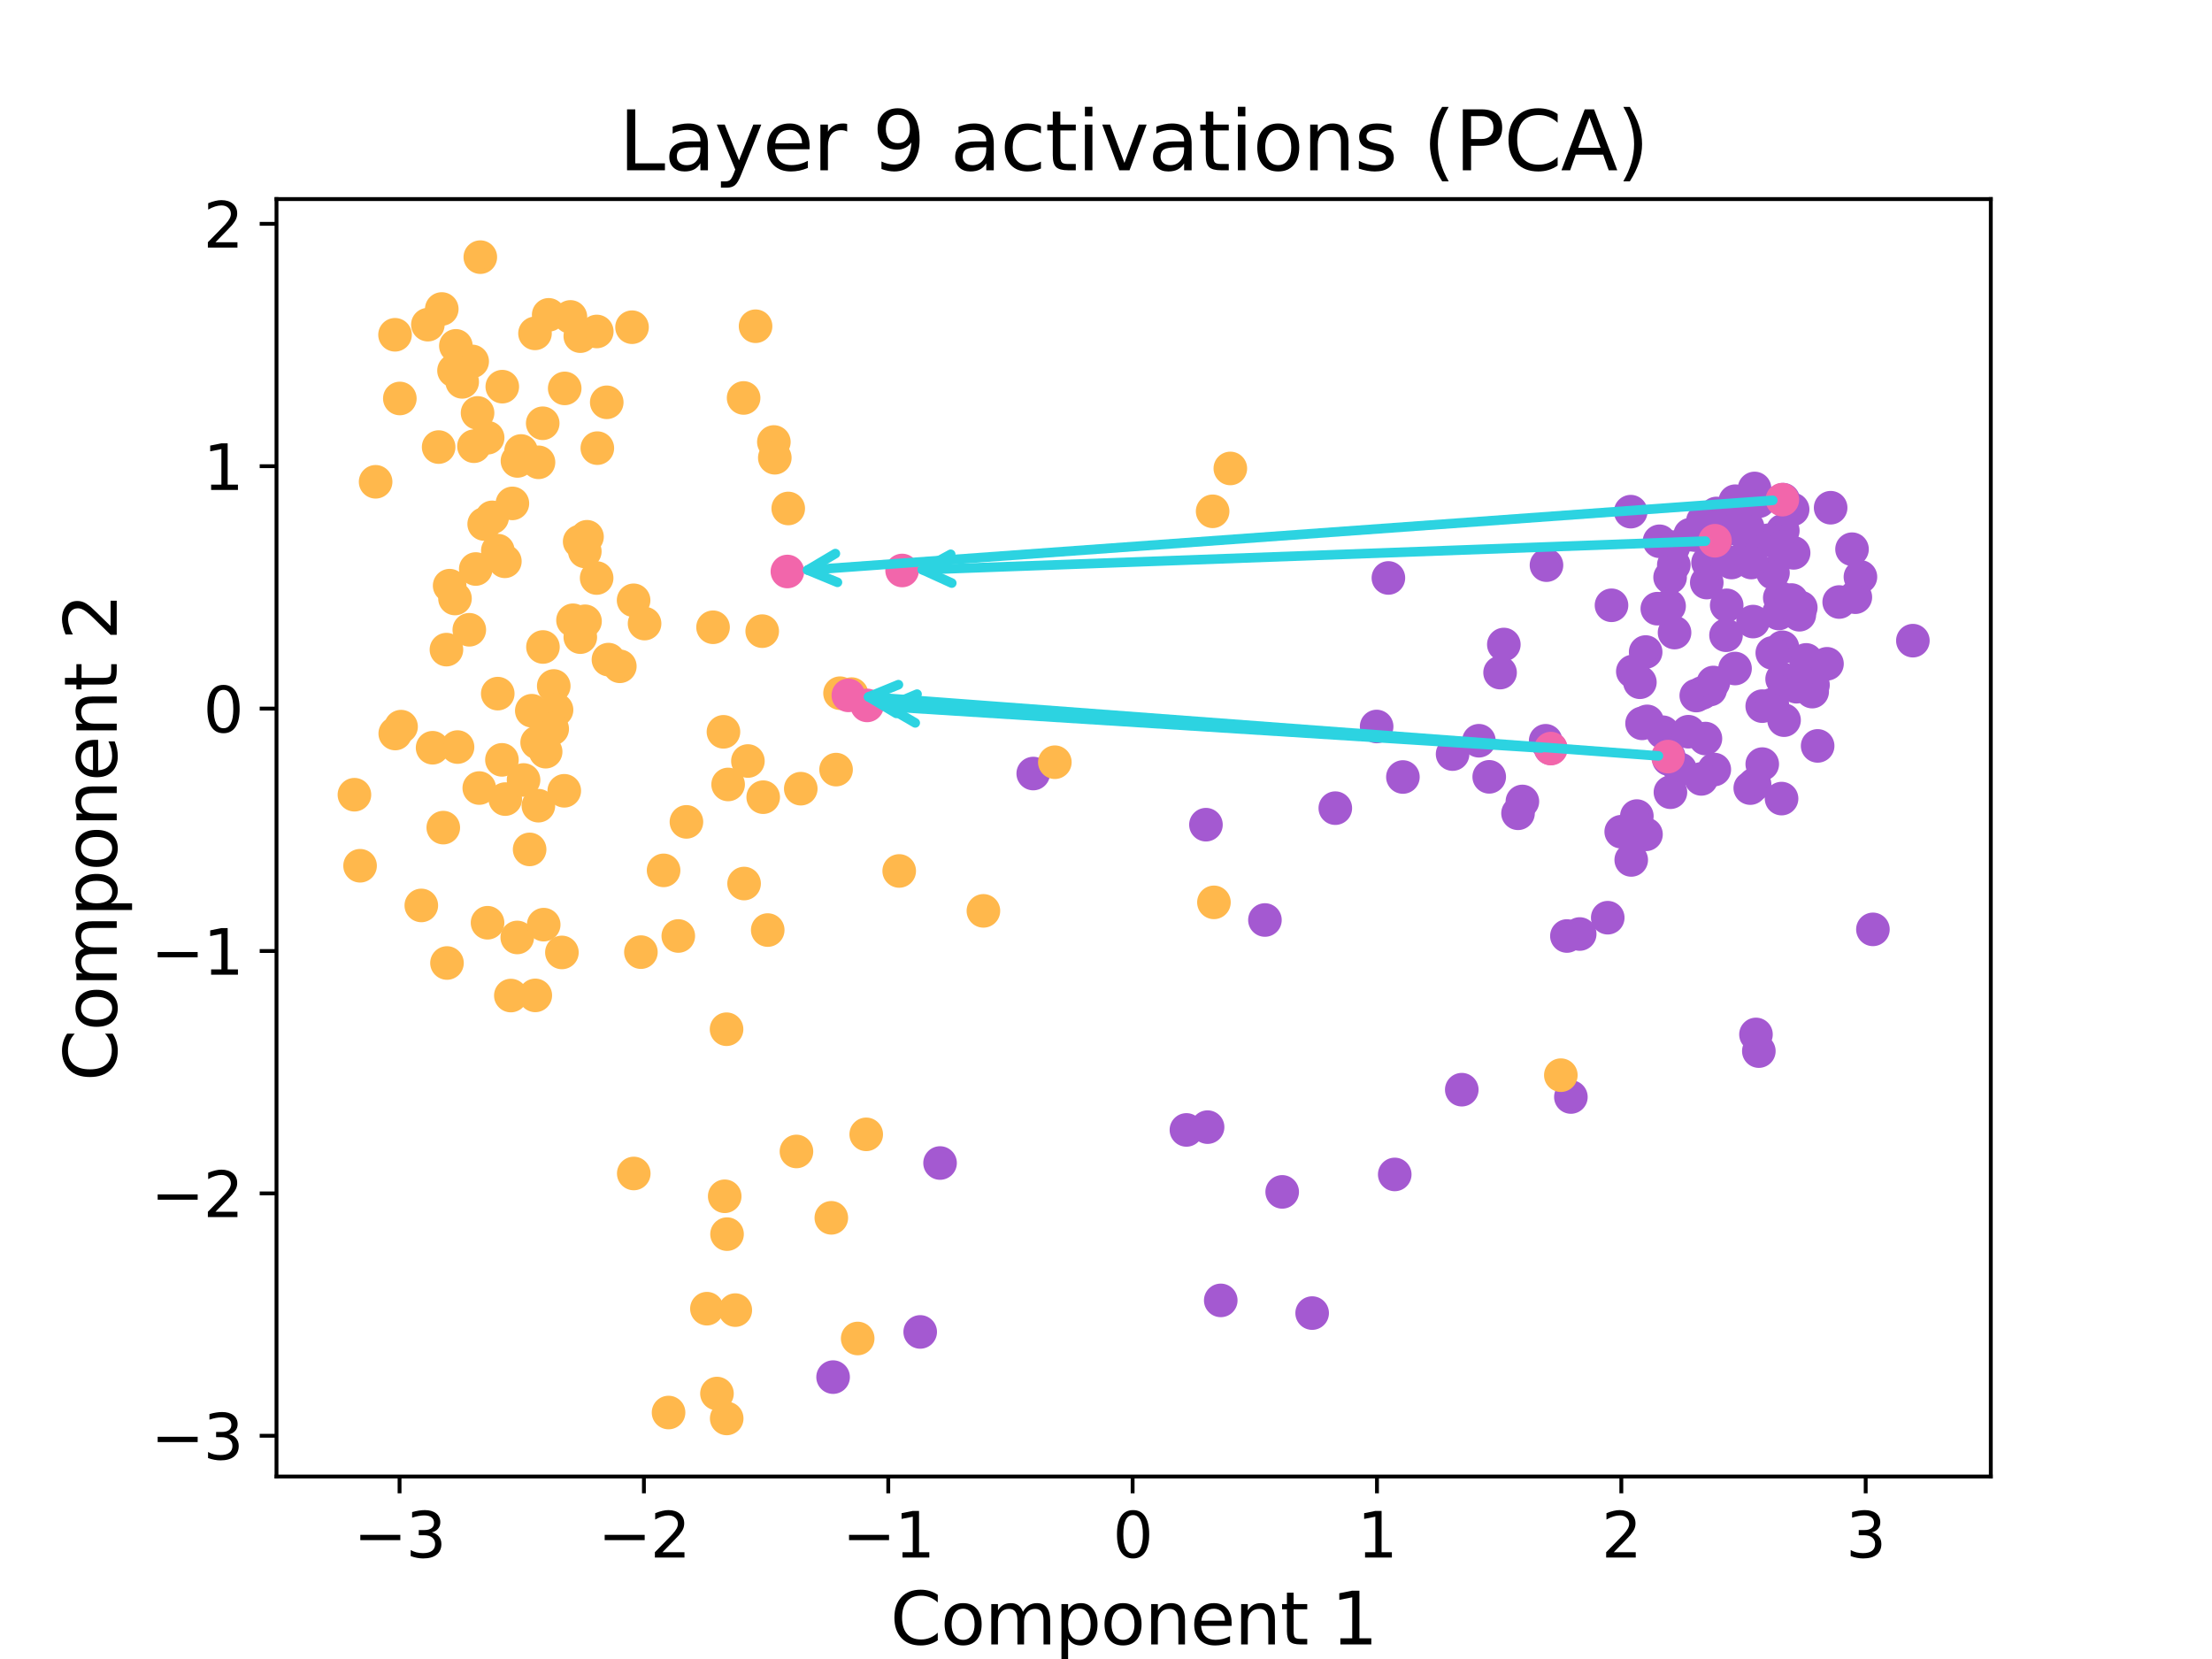 <?xml version="1.0" encoding="utf-8" standalone="no"?>
<!DOCTYPE svg PUBLIC "-//W3C//DTD SVG 1.1//EN"
  "http://www.w3.org/Graphics/SVG/1.1/DTD/svg11.dtd">
<svg xmlns:xlink="http://www.w3.org/1999/xlink" width="460.8pt" height="345.6pt" viewBox="0 0 460.8 345.6" xmlns="http://www.w3.org/2000/svg" version="1.1">
 <defs>
  <style type="text/css">*{stroke-linejoin: round; stroke-linecap: butt}</style>
 </defs>
 <g id="figure_1">
  <g id="patch_1">
   <path d="M 0 345.6 
L 460.8 345.6 
L 460.8 0 
L 0 0 
L 0 345.6 
z
" style="fill: none; opacity: 0"/>
  </g>
  <g id="axes_1">
   <g id="patch_2">
    <path d="M 57.6 307.584 
L 414.72 307.584 
L 414.72 41.472 
L 57.6 41.472 
L 57.6 307.584 
z
" style="fill: none"/>
   </g>
   <g id="PathCollection_1">
    <defs>
     <path id="maf2bff3dc4" d="M 0 3 
C 0.796 3 1.559 2.684 2.121 2.121 
C 2.684 1.559 3 0.796 3 0 
C 3 -0.796 2.684 -1.559 2.121 -2.121 
C 1.559 -2.684 0.796 -3 0 -3 
C -0.796 -3 -1.559 -2.684 -2.121 -2.121 
C -2.684 -1.559 -3 -0.796 -3 0 
C -3 0.796 -2.684 1.559 -2.121 2.121 
C -1.559 2.684 -0.796 3 0 3 
z
" style="stroke: #a459d1"/>
    </defs>
    <g clip-path="url(#pa6830daa22)">
     <use xlink:href="#maf2bff3dc4" x="357.39" y="112.652" style="fill: #a459d1; stroke: #a459d1"/>
     <use xlink:href="#maf2bff3dc4" x="313.276" y="134.263" style="fill: #a459d1; stroke: #a459d1"/>
     <use xlink:href="#maf2bff3dc4" x="376.275" y="137.961" style="fill: #a459d1; stroke: #a459d1"/>
     <use xlink:href="#maf2bff3dc4" x="322.997" y="155.867" style="fill: #a459d1; stroke: #a459d1"/>
     <use xlink:href="#maf2bff3dc4" x="370.76" y="124.524" style="fill: #a459d1; stroke: #a459d1"/>
     <use xlink:href="#maf2bff3dc4" x="289.228" y="120.397" style="fill: #a459d1; stroke: #a459d1"/>
     <use xlink:href="#maf2bff3dc4" x="371.392" y="110.546" style="fill: #a459d1; stroke: #a459d1"/>
     <use xlink:href="#maf2bff3dc4" x="347.637" y="157.6" style="fill: #a459d1; stroke: #a459d1"/>
     <use xlink:href="#maf2bff3dc4" x="371.132" y="166.361" style="fill: #a459d1; stroke: #a459d1"/>
     <use xlink:href="#maf2bff3dc4" x="310.233" y="161.83" style="fill: #a459d1; stroke: #a459d1"/>
     <use xlink:href="#maf2bff3dc4" x="366.399" y="218.963" style="fill: #a459d1; stroke: #a459d1"/>
     <use xlink:href="#maf2bff3dc4" x="365.508" y="101.754" style="fill: #a459d1; stroke: #a459d1"/>
     <use xlink:href="#maf2bff3dc4" x="278.168" y="168.354" style="fill: #a459d1; stroke: #a459d1"/>
     <use xlink:href="#maf2bff3dc4" x="361.44" y="139.266" style="fill: #a459d1; stroke: #a459d1"/>
     <use xlink:href="#maf2bff3dc4" x="373.44" y="106.121" style="fill: #a459d1; stroke: #a459d1"/>
     <use xlink:href="#maf2bff3dc4" x="376.254" y="137.468" style="fill: #a459d1; stroke: #a459d1"/>
     <use xlink:href="#maf2bff3dc4" x="347.703" y="126.259" style="fill: #a459d1; stroke: #a459d1"/>
     <use xlink:href="#maf2bff3dc4" x="371.473" y="104.092" style="fill: #a459d1; stroke: #a459d1"/>
     <use xlink:href="#maf2bff3dc4" x="371.317" y="134.839" style="fill: #a459d1; stroke: #a459d1"/>
     <use xlink:href="#maf2bff3dc4" x="364.47" y="113.886" style="fill: #a459d1; stroke: #a459d1"/>
     <use xlink:href="#maf2bff3dc4" x="337.729" y="173.261" style="fill: #a459d1; stroke: #a459d1"/>
     <use xlink:href="#maf2bff3dc4" x="263.508" y="191.653" style="fill: #a459d1; stroke: #a459d1"/>
     <use xlink:href="#maf2bff3dc4" x="290.55" y="244.657" style="fill: #a459d1; stroke: #a459d1"/>
     <use xlink:href="#maf2bff3dc4" x="378.648" y="155.386" style="fill: #a459d1; stroke: #a459d1"/>
     <use xlink:href="#maf2bff3dc4" x="334.922" y="191.175" style="fill: #a459d1; stroke: #a459d1"/>
     <use xlink:href="#maf2bff3dc4" x="350.004" y="160.274" style="fill: #a459d1; stroke: #a459d1"/>
     <use xlink:href="#maf2bff3dc4" x="273.345" y="273.54" style="fill: #a459d1; stroke: #a459d1"/>
     <use xlink:href="#maf2bff3dc4" x="173.548" y="286.877" style="fill: #a459d1; stroke: #a459d1"/>
     <use xlink:href="#maf2bff3dc4" x="390.163" y="193.605" style="fill: #a459d1; stroke: #a459d1"/>
     <use xlink:href="#maf2bff3dc4" x="317.142" y="166.958" style="fill: #a459d1; stroke: #a459d1"/>
     <use xlink:href="#maf2bff3dc4" x="368.395" y="112.545" style="fill: #a459d1; stroke: #a459d1"/>
     <use xlink:href="#maf2bff3dc4" x="373.645" y="115.168" style="fill: #a459d1; stroke: #a459d1"/>
     <use xlink:href="#maf2bff3dc4" x="247.155" y="235.384" style="fill: #a459d1; stroke: #a459d1"/>
     <use xlink:href="#maf2bff3dc4" x="355.273" y="153.855" style="fill: #a459d1; stroke: #a459d1"/>
     <use xlink:href="#maf2bff3dc4" x="370.08" y="112.83" style="fill: #a459d1; stroke: #a459d1"/>
     <use xlink:href="#maf2bff3dc4" x="398.487" y="133.462" style="fill: #a459d1; stroke: #a459d1"/>
     <use xlink:href="#maf2bff3dc4" x="367.104" y="147.104" style="fill: #a459d1; stroke: #a459d1"/>
     <use xlink:href="#maf2bff3dc4" x="342.823" y="135.829" style="fill: #a459d1; stroke: #a459d1"/>
     <use xlink:href="#maf2bff3dc4" x="366.411" y="104.418" style="fill: #a459d1; stroke: #a459d1"/>
     <use xlink:href="#maf2bff3dc4" x="365.191" y="129.486" style="fill: #a459d1; stroke: #a459d1"/>
     <use xlink:href="#maf2bff3dc4" x="191.694" y="277.465" style="fill: #a459d1; stroke: #a459d1"/>
     <use xlink:href="#maf2bff3dc4" x="308.082" y="154.31" style="fill: #a459d1; stroke: #a459d1"/>
     <use xlink:href="#maf2bff3dc4" x="354.607" y="144.348" style="fill: #a459d1; stroke: #a459d1"/>
     <use xlink:href="#maf2bff3dc4" x="348.84" y="131.777" style="fill: #a459d1; stroke: #a459d1"/>
     <use xlink:href="#maf2bff3dc4" x="312.494" y="140.113" style="fill: #a459d1; stroke: #a459d1"/>
     <use xlink:href="#maf2bff3dc4" x="251.221" y="171.798" style="fill: #a459d1; stroke: #a459d1"/>
     <use xlink:href="#maf2bff3dc4" x="365.802" y="215.492" style="fill: #a459d1; stroke: #a459d1"/>
     <use xlink:href="#maf2bff3dc4" x="357.121" y="160.308" style="fill: #a459d1; stroke: #a459d1"/>
     <use xlink:href="#maf2bff3dc4" x="340.985" y="170.006" style="fill: #a459d1; stroke: #a459d1"/>
     <use xlink:href="#maf2bff3dc4" x="364.611" y="164.173" style="fill: #a459d1; stroke: #a459d1"/>
     <use xlink:href="#maf2bff3dc4" x="339.816" y="179.139" style="fill: #a459d1; stroke: #a459d1"/>
     <use xlink:href="#maf2bff3dc4" x="215.243" y="161.143" style="fill: #a459d1; stroke: #a459d1"/>
     <use xlink:href="#maf2bff3dc4" x="370.523" y="127.806" style="fill: #a459d1; stroke: #a459d1"/>
     <use xlink:href="#maf2bff3dc4" x="345.249" y="126.798" style="fill: #a459d1; stroke: #a459d1"/>
     <use xlink:href="#maf2bff3dc4" x="322.161" y="117.732" style="fill: #a459d1; stroke: #a459d1"/>
     <use xlink:href="#maf2bff3dc4" x="354.412" y="162.261" style="fill: #a459d1; stroke: #a459d1"/>
     <use xlink:href="#maf2bff3dc4" x="345.707" y="112.759" style="fill: #a459d1; stroke: #a459d1"/>
     <use xlink:href="#maf2bff3dc4" x="369.347" y="119.328" style="fill: #a459d1; stroke: #a459d1"/>
     <use xlink:href="#maf2bff3dc4" x="302.602" y="157.089" style="fill: #a459d1; stroke: #a459d1"/>
     <use xlink:href="#maf2bff3dc4" x="335.706" y="126.093" style="fill: #a459d1; stroke: #a459d1"/>
     <use xlink:href="#maf2bff3dc4" x="348.686" y="117.699" style="fill: #a459d1; stroke: #a459d1"/>
     <use xlink:href="#maf2bff3dc4" x="356.276" y="143.638" style="fill: #a459d1; stroke: #a459d1"/>
     <use xlink:href="#maf2bff3dc4" x="367.11" y="159.177" style="fill: #a459d1; stroke: #a459d1"/>
     <use xlink:href="#maf2bff3dc4" x="251.562" y="234.801" style="fill: #a459d1; stroke: #a459d1"/>
     <use xlink:href="#maf2bff3dc4" x="383.136" y="125.411" style="fill: #a459d1; stroke: #a459d1"/>
     <use xlink:href="#maf2bff3dc4" x="369.211" y="146.79" style="fill: #a459d1; stroke: #a459d1"/>
     <use xlink:href="#maf2bff3dc4" x="329.081" y="194.572" style="fill: #a459d1; stroke: #a459d1"/>
     <use xlink:href="#maf2bff3dc4" x="387.562" y="120.18" style="fill: #a459d1; stroke: #a459d1"/>
     <use xlink:href="#maf2bff3dc4" x="316.232" y="169.423" style="fill: #a459d1; stroke: #a459d1"/>
     <use xlink:href="#maf2bff3dc4" x="355.816" y="117.195" style="fill: #a459d1; stroke: #a459d1"/>
     <use xlink:href="#maf2bff3dc4" x="343.132" y="150.276" style="fill: #a459d1; stroke: #a459d1"/>
     <use xlink:href="#maf2bff3dc4" x="340.145" y="139.874" style="fill: #a459d1; stroke: #a459d1"/>
     <use xlink:href="#maf2bff3dc4" x="385.811" y="114.407" style="fill: #a459d1; stroke: #a459d1"/>
     <use xlink:href="#maf2bff3dc4" x="254.305" y="270.896" style="fill: #a459d1; stroke: #a459d1"/>
     <use xlink:href="#maf2bff3dc4" x="375.137" y="126.575" style="fill: #a459d1; stroke: #a459d1"/>
     <use xlink:href="#maf2bff3dc4" x="377.513" y="144.075" style="fill: #a459d1; stroke: #a459d1"/>
     <use xlink:href="#maf2bff3dc4" x="286.78" y="151.342" style="fill: #a459d1; stroke: #a459d1"/>
     <use xlink:href="#maf2bff3dc4" x="371.442" y="113.877" style="fill: #a459d1; stroke: #a459d1"/>
     <use xlink:href="#maf2bff3dc4" x="353.365" y="144.898" style="fill: #a459d1; stroke: #a459d1"/>
     <use xlink:href="#maf2bff3dc4" x="348.588" y="113.974" style="fill: #a459d1; stroke: #a459d1"/>
     <use xlink:href="#maf2bff3dc4" x="354.735" y="108.565" style="fill: #a459d1; stroke: #a459d1"/>
     <use xlink:href="#maf2bff3dc4" x="357.565" y="106.966" style="fill: #a459d1; stroke: #a459d1"/>
     <use xlink:href="#maf2bff3dc4" x="371.248" y="141.453" style="fill: #a459d1; stroke: #a459d1"/>
     <use xlink:href="#maf2bff3dc4" x="342.071" y="150.689" style="fill: #a459d1; stroke: #a459d1"/>
     <use xlink:href="#maf2bff3dc4" x="347.981" y="165.034" style="fill: #a459d1; stroke: #a459d1"/>
     <use xlink:href="#maf2bff3dc4" x="359.562" y="132.332" style="fill: #a459d1; stroke: #a459d1"/>
     <use xlink:href="#maf2bff3dc4" x="353.229" y="111.484" style="fill: #a459d1; stroke: #a459d1"/>
     <use xlink:href="#maf2bff3dc4" x="364.069" y="109.836" style="fill: #a459d1; stroke: #a459d1"/>
     <use xlink:href="#maf2bff3dc4" x="326.416" y="194.988" style="fill: #a459d1; stroke: #a459d1"/>
     <use xlink:href="#maf2bff3dc4" x="365.51" y="163.388" style="fill: #a459d1; stroke: #a459d1"/>
     <use xlink:href="#maf2bff3dc4" x="347.631" y="158.138" style="fill: #a459d1; stroke: #a459d1"/>
     <use xlink:href="#maf2bff3dc4" x="327.243" y="228.525" style="fill: #a459d1; stroke: #a459d1"/>
     <use xlink:href="#maf2bff3dc4" x="292.251" y="161.865" style="fill: #a459d1; stroke: #a459d1"/>
     <use xlink:href="#maf2bff3dc4" x="341.619" y="142.125" style="fill: #a459d1; stroke: #a459d1"/>
     <use xlink:href="#maf2bff3dc4" x="342.891" y="173.806" style="fill: #a459d1; stroke: #a459d1"/>
     <use xlink:href="#maf2bff3dc4" x="339.709" y="106.588" style="fill: #a459d1; stroke: #a459d1"/>
     <use xlink:href="#maf2bff3dc4" x="355.55" y="121.362" style="fill: #a459d1; stroke: #a459d1"/>
     <use xlink:href="#maf2bff3dc4" x="304.514" y="227.001" style="fill: #a459d1; stroke: #a459d1"/>
     <use xlink:href="#maf2bff3dc4" x="195.832" y="242.279" style="fill: #a459d1; stroke: #a459d1"/>
     <use xlink:href="#maf2bff3dc4" x="371.653" y="150.021" style="fill: #a459d1; stroke: #a459d1"/>
     <use xlink:href="#maf2bff3dc4" x="377.681" y="142.676" style="fill: #a459d1; stroke: #a459d1"/>
     <use xlink:href="#maf2bff3dc4" x="347.911" y="120.265" style="fill: #a459d1; stroke: #a459d1"/>
     <use xlink:href="#maf2bff3dc4" x="352.098" y="111.381" style="fill: #a459d1; stroke: #a459d1"/>
     <use xlink:href="#maf2bff3dc4" x="369.199" y="136.017" style="fill: #a459d1; stroke: #a459d1"/>
     <use xlink:href="#maf2bff3dc4" x="359.704" y="126.1" style="fill: #a459d1; stroke: #a459d1"/>
     <use xlink:href="#maf2bff3dc4" x="374.837" y="128.064" style="fill: #a459d1; stroke: #a459d1"/>
     <use xlink:href="#maf2bff3dc4" x="386.503" y="124.406" style="fill: #a459d1; stroke: #a459d1"/>
     <use xlink:href="#maf2bff3dc4" x="321.988" y="154.317" style="fill: #a459d1; stroke: #a459d1"/>
     <use xlink:href="#maf2bff3dc4" x="346.406" y="152.537" style="fill: #a459d1; stroke: #a459d1"/>
     <use xlink:href="#maf2bff3dc4" x="356.928" y="142.176" style="fill: #a459d1; stroke: #a459d1"/>
     <use xlink:href="#maf2bff3dc4" x="360.772" y="110.056" style="fill: #a459d1; stroke: #a459d1"/>
     <use xlink:href="#maf2bff3dc4" x="267.104" y="248.291" style="fill: #a459d1; stroke: #a459d1"/>
     <use xlink:href="#maf2bff3dc4" x="381.356" y="105.766" style="fill: #a459d1; stroke: #a459d1"/>
     <use xlink:href="#maf2bff3dc4" x="373.192" y="124.997" style="fill: #a459d1; stroke: #a459d1"/>
     <use xlink:href="#maf2bff3dc4" x="361.477" y="104.41" style="fill: #a459d1; stroke: #a459d1"/>
     <use xlink:href="#maf2bff3dc4" x="360.693" y="117.181" style="fill: #a459d1; stroke: #a459d1"/>
     <use xlink:href="#maf2bff3dc4" x="364.821" y="117.183" style="fill: #a459d1; stroke: #a459d1"/>
     <use xlink:href="#maf2bff3dc4" x="374.238" y="143.059" style="fill: #a459d1; stroke: #a459d1"/>
     <use xlink:href="#maf2bff3dc4" x="380.596" y="138.28" style="fill: #a459d1; stroke: #a459d1"/>
     <use xlink:href="#maf2bff3dc4" x="351.717" y="152.43" style="fill: #a459d1; stroke: #a459d1"/>
    </g>
   </g>
   <g id="PathCollection_2">
    <defs>
     <path id="m098280471b" d="M 0 3 
C 0.796 3 1.559 2.684 2.121 2.121 
C 2.684 1.559 3 0.796 3 0 
C 3 -0.796 2.684 -1.559 2.121 -2.121 
C 1.559 -2.684 0.796 -3 0 -3 
C -0.796 -3 -1.559 -2.684 -2.121 -2.121 
C -2.684 -1.559 -3 -0.796 -3 0 
C -3 0.796 -2.684 1.559 -2.121 2.121 
C -1.559 2.684 -0.796 3 0 3 
z
" style="stroke: #ffb84c"/>
    </defs>
    <g clip-path="url(#pa6830daa22)">
     <use xlink:href="#m098280471b" x="106.741" y="104.867" style="fill: #ffb84c; stroke: #ffb84c"/>
     <use xlink:href="#m098280471b" x="93.67" y="122.004" style="fill: #ffb84c; stroke: #ffb84c"/>
     <use xlink:href="#m098280471b" x="111.897" y="154.674" style="fill: #ffb84c; stroke: #ffb84c"/>
     <use xlink:href="#m098280471b" x="174.17" y="160.323" style="fill: #ffb84c; stroke: #ffb84c"/>
     <use xlink:href="#m098280471b" x="124.291" y="120.414" style="fill: #ffb84c; stroke: #ffb84c"/>
     <use xlink:href="#m098280471b" x="120.754" y="112.822" style="fill: #ffb84c; stroke: #ffb84c"/>
     <use xlink:href="#m098280471b" x="157.398" y="67.962" style="fill: #ffb84c; stroke: #ffb84c"/>
     <use xlink:href="#m098280471b" x="95.313" y="155.626" style="fill: #ffb84c; stroke: #ffb84c"/>
     <use xlink:href="#m098280471b" x="107.754" y="195.291" style="fill: #ffb84c; stroke: #ffb84c"/>
     <use xlink:href="#m098280471b" x="155.007" y="184.058" style="fill: #ffb84c; stroke: #ffb84c"/>
     <use xlink:href="#m098280471b" x="180.45" y="236.305" style="fill: #ffb84c; stroke: #ffb84c"/>
     <use xlink:href="#m098280471b" x="94.967" y="72.049" style="fill: #ffb84c; stroke: #ffb84c"/>
     <use xlink:href="#m098280471b" x="87.766" y="188.619" style="fill: #ffb84c; stroke: #ffb84c"/>
     <use xlink:href="#m098280471b" x="119.365" y="129.213" style="fill: #ffb84c; stroke: #ffb84c"/>
     <use xlink:href="#m098280471b" x="120.887" y="70.027" style="fill: #ffb84c; stroke: #ffb84c"/>
     <use xlink:href="#m098280471b" x="126.752" y="137.41" style="fill: #ffb84c; stroke: #ffb84c"/>
     <use xlink:href="#m098280471b" x="98.365" y="75.289" style="fill: #ffb84c; stroke: #ffb84c"/>
     <use xlink:href="#m098280471b" x="131.663" y="68.163" style="fill: #ffb84c; stroke: #ffb84c"/>
     <use xlink:href="#m098280471b" x="131.99" y="125.054" style="fill: #ffb84c; stroke: #ffb84c"/>
     <use xlink:href="#m098280471b" x="126.396" y="83.807" style="fill: #ffb84c; stroke: #ffb84c"/>
     <use xlink:href="#m098280471b" x="101.565" y="192.224" style="fill: #ffb84c; stroke: #ffb84c"/>
     <use xlink:href="#m098280471b" x="133.512" y="198.347" style="fill: #ffb84c; stroke: #ffb84c"/>
     <use xlink:href="#m098280471b" x="132.023" y="244.458" style="fill: #ffb84c; stroke: #ffb84c"/>
     <use xlink:href="#m098280471b" x="159.932" y="193.748" style="fill: #ffb84c; stroke: #ffb84c"/>
     <use xlink:href="#m098280471b" x="153.175" y="272.919" style="fill: #ffb84c; stroke: #ffb84c"/>
     <use xlink:href="#m098280471b" x="93.116" y="200.613" style="fill: #ffb84c; stroke: #ffb84c"/>
     <use xlink:href="#m098280471b" x="151.385" y="295.488" style="fill: #ffb84c; stroke: #ffb84c"/>
     <use xlink:href="#m098280471b" x="139.273" y="294.255" style="fill: #ffb84c; stroke: #ffb84c"/>
     <use xlink:href="#m098280471b" x="325.151" y="223.978" style="fill: #ffb84c; stroke: #ffb84c"/>
     <use xlink:href="#m098280471b" x="129.122" y="138.803" style="fill: #ffb84c; stroke: #ffb84c"/>
     <use xlink:href="#m098280471b" x="100.865" y="109.162" style="fill: #ffb84c; stroke: #ffb84c"/>
     <use xlink:href="#m098280471b" x="117.639" y="80.911" style="fill: #ffb84c; stroke: #ffb84c"/>
     <use xlink:href="#m098280471b" x="151.355" y="214.406" style="fill: #ffb84c; stroke: #ffb84c"/>
     <use xlink:href="#m098280471b" x="115.357" y="142.904" style="fill: #ffb84c; stroke: #ffb84c"/>
     <use xlink:href="#m098280471b" x="256.301" y="97.587" style="fill: #ffb84c; stroke: #ffb84c"/>
     <use xlink:href="#m098280471b" x="177.4" y="144.592" style="fill: #ffb84c; stroke: #ffb84c"/>
     <use xlink:href="#m098280471b" x="103.69" y="144.496" style="fill: #ffb84c; stroke: #ffb84c"/>
     <use xlink:href="#m098280471b" x="90.117" y="155.768" style="fill: #ffb84c; stroke: #ffb84c"/>
     <use xlink:href="#m098280471b" x="100.058" y="53.568" style="fill: #ffb84c; stroke: #ffb84c"/>
     <use xlink:href="#m098280471b" x="103.707" y="114.706" style="fill: #ffb84c; stroke: #ffb84c"/>
     <use xlink:href="#m098280471b" x="149.357" y="290.302" style="fill: #ffb84c; stroke: #ffb84c"/>
     <use xlink:href="#m098280471b" x="73.833" y="165.554" style="fill: #ffb84c; stroke: #ffb84c"/>
     <use xlink:href="#m098280471b" x="113.107" y="134.78" style="fill: #ffb84c; stroke: #ffb84c"/>
     <use xlink:href="#m098280471b" x="94.783" y="124.681" style="fill: #ffb84c; stroke: #ffb84c"/>
     <use xlink:href="#m098280471b" x="97.764" y="131.194" style="fill: #ffb84c; stroke: #ffb84c"/>
     <use xlink:href="#m098280471b" x="92.343" y="172.41" style="fill: #ffb84c; stroke: #ffb84c"/>
     <use xlink:href="#m098280471b" x="150.971" y="249.208" style="fill: #ffb84c; stroke: #ffb84c"/>
     <use xlink:href="#m098280471b" x="158.988" y="166.067" style="fill: #ffb84c; stroke: #ffb84c"/>
     <use xlink:href="#m098280471b" x="138.239" y="181.313" style="fill: #ffb84c; stroke: #ffb84c"/>
     <use xlink:href="#m098280471b" x="113.264" y="192.622" style="fill: #ffb84c; stroke: #ffb84c"/>
     <use xlink:href="#m098280471b" x="111.512" y="207.359" style="fill: #ffb84c; stroke: #ffb84c"/>
     <use xlink:href="#m098280471b" x="83.549" y="151.374" style="fill: #ffb84c; stroke: #ffb84c"/>
     <use xlink:href="#m098280471b" x="99.484" y="86.018" style="fill: #ffb84c; stroke: #ffb84c"/>
     <use xlink:href="#m098280471b" x="102.527" y="107.776" style="fill: #ffb84c; stroke: #ffb84c"/>
     <use xlink:href="#m098280471b" x="161.209" y="92.075" style="fill: #ffb84c; stroke: #ffb84c"/>
     <use xlink:href="#m098280471b" x="187.321" y="181.436" style="fill: #ffb84c; stroke: #ffb84c"/>
     <use xlink:href="#m098280471b" x="105.174" y="116.932" style="fill: #ffb84c; stroke: #ffb84c"/>
     <use xlink:href="#m098280471b" x="107.796" y="96.021" style="fill: #ffb84c; stroke: #ffb84c"/>
     <use xlink:href="#m098280471b" x="105.257" y="166.466" style="fill: #ffb84c; stroke: #ffb84c"/>
     <use xlink:href="#m098280471b" x="91.378" y="93.132" style="fill: #ffb84c; stroke: #ffb84c"/>
     <use xlink:href="#m098280471b" x="113.058" y="88.174" style="fill: #ffb84c; stroke: #ffb84c"/>
     <use xlink:href="#m098280471b" x="110.782" y="148.057" style="fill: #ffb84c; stroke: #ffb84c"/>
     <use xlink:href="#m098280471b" x="109.067" y="162.483" style="fill: #ffb84c; stroke: #ffb84c"/>
     <use xlink:href="#m098280471b" x="117.056" y="198.41" style="fill: #ffb84c; stroke: #ffb84c"/>
     <use xlink:href="#m098280471b" x="161.406" y="95.36" style="fill: #ffb84c; stroke: #ffb84c"/>
     <use xlink:href="#m098280471b" x="104.561" y="158.292" style="fill: #ffb84c; stroke: #ffb84c"/>
     <use xlink:href="#m098280471b" x="106.417" y="207.393" style="fill: #ffb84c; stroke: #ffb84c"/>
     <use xlink:href="#m098280471b" x="111.452" y="69.448" style="fill: #ffb84c; stroke: #ffb84c"/>
     <use xlink:href="#m098280471b" x="110.331" y="176.948" style="fill: #ffb84c; stroke: #ffb84c"/>
     <use xlink:href="#m098280471b" x="94.58" y="77.201" style="fill: #ffb84c; stroke: #ffb84c"/>
     <use xlink:href="#m098280471b" x="155.804" y="158.535" style="fill: #ffb84c; stroke: #ffb84c"/>
     <use xlink:href="#m098280471b" x="82.34" y="152.806" style="fill: #ffb84c; stroke: #ffb84c"/>
     <use xlink:href="#m098280471b" x="112.18" y="96.308" style="fill: #ffb84c; stroke: #ffb84c"/>
     <use xlink:href="#m098280471b" x="178.673" y="278.832" style="fill: #ffb84c; stroke: #ffb84c"/>
     <use xlink:href="#m098280471b" x="78.249" y="100.367" style="fill: #ffb84c; stroke: #ffb84c"/>
     <use xlink:href="#m098280471b" x="174.993" y="144.407" style="fill: #ffb84c; stroke: #ffb84c"/>
     <use xlink:href="#m098280471b" x="113.669" y="156.59" style="fill: #ffb84c; stroke: #ffb84c"/>
     <use xlink:href="#m098280471b" x="98.734" y="92.956" style="fill: #ffb84c; stroke: #ffb84c"/>
     <use xlink:href="#m098280471b" x="99.842" y="164.164" style="fill: #ffb84c; stroke: #ffb84c"/>
     <use xlink:href="#m098280471b" x="101.587" y="91.184" style="fill: #ffb84c; stroke: #ffb84c"/>
     <use xlink:href="#m098280471b" x="114.301" y="65.589" style="fill: #ffb84c; stroke: #ffb84c"/>
     <use xlink:href="#m098280471b" x="89.133" y="67.631" style="fill: #ffb84c; stroke: #ffb84c"/>
     <use xlink:href="#m098280471b" x="134.276" y="129.902" style="fill: #ffb84c; stroke: #ffb84c"/>
     <use xlink:href="#m098280471b" x="219.745" y="158.784" style="fill: #ffb84c; stroke: #ffb84c"/>
     <use xlink:href="#m098280471b" x="150.709" y="152.452" style="fill: #ffb84c; stroke: #ffb84c"/>
     <use xlink:href="#m098280471b" x="121.827" y="114.868" style="fill: #ffb84c; stroke: #ffb84c"/>
     <use xlink:href="#m098280471b" x="104.636" y="80.548" style="fill: #ffb84c; stroke: #ffb84c"/>
     <use xlink:href="#m098280471b" x="83.294" y="83.011" style="fill: #ffb84c; stroke: #ffb84c"/>
     <use xlink:href="#m098280471b" x="252.885" y="187.978" style="fill: #ffb84c; stroke: #ffb84c"/>
     <use xlink:href="#m098280471b" x="141.301" y="194.984" style="fill: #ffb84c; stroke: #ffb84c"/>
     <use xlink:href="#m098280471b" x="166.815" y="164.297" style="fill: #ffb84c; stroke: #ffb84c"/>
     <use xlink:href="#m098280471b" x="173.18" y="253.697" style="fill: #ffb84c; stroke: #ffb84c"/>
     <use xlink:href="#m098280471b" x="142.996" y="171.211" style="fill: #ffb84c; stroke: #ffb84c"/>
     <use xlink:href="#m098280471b" x="75.01" y="180.354" style="fill: #ffb84c; stroke: #ffb84c"/>
     <use xlink:href="#m098280471b" x="204.862" y="189.75" style="fill: #ffb84c; stroke: #ffb84c"/>
     <use xlink:href="#m098280471b" x="82.293" y="69.742" style="fill: #ffb84c; stroke: #ffb84c"/>
     <use xlink:href="#m098280471b" x="108.545" y="93.949" style="fill: #ffb84c; stroke: #ffb84c"/>
     <use xlink:href="#m098280471b" x="151.456" y="257.093" style="fill: #ffb84c; stroke: #ffb84c"/>
     <use xlink:href="#m098280471b" x="165.915" y="239.869" style="fill: #ffb84c; stroke: #ffb84c"/>
     <use xlink:href="#m098280471b" x="158.783" y="131.48" style="fill: #ffb84c; stroke: #ffb84c"/>
     <use xlink:href="#m098280471b" x="121.872" y="129.424" style="fill: #ffb84c; stroke: #ffb84c"/>
     <use xlink:href="#m098280471b" x="96.283" y="79.551" style="fill: #ffb84c; stroke: #ffb84c"/>
     <use xlink:href="#m098280471b" x="124.434" y="93.356" style="fill: #ffb84c; stroke: #ffb84c"/>
     <use xlink:href="#m098280471b" x="112.157" y="167.841" style="fill: #ffb84c; stroke: #ffb84c"/>
     <use xlink:href="#m098280471b" x="122.286" y="111.821" style="fill: #ffb84c; stroke: #ffb84c"/>
     <use xlink:href="#m098280471b" x="124.32" y="69.05" style="fill: #ffb84c; stroke: #ffb84c"/>
     <use xlink:href="#m098280471b" x="252.614" y="106.516" style="fill: #ffb84c; stroke: #ffb84c"/>
     <use xlink:href="#m098280471b" x="115.939" y="147.881" style="fill: #ffb84c; stroke: #ffb84c"/>
     <use xlink:href="#m098280471b" x="151.682" y="163.418" style="fill: #ffb84c; stroke: #ffb84c"/>
     <use xlink:href="#m098280471b" x="115.033" y="151.834" style="fill: #ffb84c; stroke: #ffb84c"/>
     <use xlink:href="#m098280471b" x="118.83" y="66.021" style="fill: #ffb84c; stroke: #ffb84c"/>
     <use xlink:href="#m098280471b" x="147.264" y="272.623" style="fill: #ffb84c; stroke: #ffb84c"/>
     <use xlink:href="#m098280471b" x="154.906" y="82.901" style="fill: #ffb84c; stroke: #ffb84c"/>
     <use xlink:href="#m098280471b" x="99.11" y="118.536" style="fill: #ffb84c; stroke: #ffb84c"/>
     <use xlink:href="#m098280471b" x="92.029" y="64.369" style="fill: #ffb84c; stroke: #ffb84c"/>
     <use xlink:href="#m098280471b" x="120.888" y="132.729" style="fill: #ffb84c; stroke: #ffb84c"/>
     <use xlink:href="#m098280471b" x="164.204" y="105.924" style="fill: #ffb84c; stroke: #ffb84c"/>
     <use xlink:href="#m098280471b" x="93.001" y="135.33" style="fill: #ffb84c; stroke: #ffb84c"/>
     <use xlink:href="#m098280471b" x="148.541" y="130.671" style="fill: #ffb84c; stroke: #ffb84c"/>
     <use xlink:href="#m098280471b" x="117.548" y="164.737" style="fill: #ffb84c; stroke: #ffb84c"/>
    </g>
   </g>
   <g id="PathCollection_3">
    <defs>
     <path id="mcbdc63c8e5" d="M 0 3 
C 0.796 3 1.559 2.684 2.121 2.121 
C 2.684 1.559 3 0.796 3 0 
C 3 -0.796 2.684 -1.559 2.121 -2.121 
C 1.559 -2.684 0.796 -3 0 -3 
C -0.796 -3 -1.559 -2.684 -2.121 -2.121 
C -2.684 -1.559 -3 -0.796 -3 0 
C -3 0.796 -2.684 1.559 -2.121 2.121 
C -1.559 2.684 -0.796 3 0 3 
z
" style="stroke: #f266ab"/>
    </defs>
    <g clip-path="url(#pa6830daa22)">
     <use xlink:href="#mcbdc63c8e5" x="323.076" y="155.945" style="fill: #f266ab; stroke: #f266ab"/>
     <use xlink:href="#mcbdc63c8e5" x="371.296" y="104.084" style="fill: #f266ab; stroke: #f266ab"/>
     <use xlink:href="#mcbdc63c8e5" x="357.261" y="112.651" style="fill: #f266ab; stroke: #f266ab"/>
     <use xlink:href="#mcbdc63c8e5" x="347.471" y="157.616" style="fill: #f266ab; stroke: #f266ab"/>
    </g>
   </g>
   <g id="PathCollection_4">
    <g clip-path="url(#pa6830daa22)">
     <use xlink:href="#mcbdc63c8e5" x="180.636" y="146.951" style="fill: #f266ab; stroke: #f266ab"/>
     <use xlink:href="#mcbdc63c8e5" x="164.029" y="119.054" style="fill: #f266ab; stroke: #f266ab"/>
     <use xlink:href="#mcbdc63c8e5" x="187.927" y="118.842" style="fill: #f266ab; stroke: #f266ab"/>
     <use xlink:href="#mcbdc63c8e5" x="176.728" y="144.859" style="fill: #f266ab; stroke: #f266ab"/>
    </g>
   </g>
   <g id="matplotlib.axis_1">
    <g id="xtick_1">
     <g id="line2d_1">
      <defs>
       <path id="mecd982ad5f" d="M 0 0 
L 0 3.5 
" style="stroke: #000000; stroke-width: 0.8"/>
      </defs>
      <g>
       <use xlink:href="#mecd982ad5f" x="83.235" y="307.584" style="stroke: #000000; stroke-width: 0.8"/>
      </g>
     </g>
     <g id="text_1">
      <!-- −3 -->
      <g transform="translate(73.652 324.462) scale(0.13 -0.13)">
       <defs>
        <path id="DejaVuSans-2212" d="M 678 2272 
L 4684 2272 
L 4684 1741 
L 678 1741 
L 678 2272 
z
" transform="scale(0.016)"/>
        <path id="DejaVuSans-33" d="M 2597 2516 
Q 3050 2419 3304 2112 
Q 3559 1806 3559 1356 
Q 3559 666 3084 287 
Q 2609 -91 1734 -91 
Q 1441 -91 1130 -33 
Q 819 25 488 141 
L 488 750 
Q 750 597 1062 519 
Q 1375 441 1716 441 
Q 2309 441 2620 675 
Q 2931 909 2931 1356 
Q 2931 1769 2642 2001 
Q 2353 2234 1838 2234 
L 1294 2234 
L 1294 2753 
L 1863 2753 
Q 2328 2753 2575 2939 
Q 2822 3125 2822 3475 
Q 2822 3834 2567 4026 
Q 2313 4219 1838 4219 
Q 1578 4219 1281 4162 
Q 984 4106 628 3988 
L 628 4550 
Q 988 4650 1302 4700 
Q 1616 4750 1894 4750 
Q 2613 4750 3031 4423 
Q 3450 4097 3450 3541 
Q 3450 3153 3228 2886 
Q 3006 2619 2597 2516 
z
" transform="scale(0.016)"/>
       </defs>
       <use xlink:href="#DejaVuSans-2212"/>
       <use xlink:href="#DejaVuSans-33" transform="translate(83.789 0)"/>
      </g>
     </g>
    </g>
    <g id="xtick_2">
     <g id="line2d_2">
      <g>
       <use xlink:href="#mecd982ad5f" x="134.138" y="307.584" style="stroke: #000000; stroke-width: 0.8"/>
      </g>
     </g>
     <g id="text_2">
      <!-- −2 -->
      <g transform="translate(124.556 324.462) scale(0.13 -0.13)">
       <defs>
        <path id="DejaVuSans-32" d="M 1228 531 
L 3431 531 
L 3431 0 
L 469 0 
L 469 531 
Q 828 903 1448 1529 
Q 2069 2156 2228 2338 
Q 2531 2678 2651 2914 
Q 2772 3150 2772 3378 
Q 2772 3750 2511 3984 
Q 2250 4219 1831 4219 
Q 1534 4219 1204 4116 
Q 875 4013 500 3803 
L 500 4441 
Q 881 4594 1212 4672 
Q 1544 4750 1819 4750 
Q 2544 4750 2975 4387 
Q 3406 4025 3406 3419 
Q 3406 3131 3298 2873 
Q 3191 2616 2906 2266 
Q 2828 2175 2409 1742 
Q 1991 1309 1228 531 
z
" transform="scale(0.016)"/>
       </defs>
       <use xlink:href="#DejaVuSans-2212"/>
       <use xlink:href="#DejaVuSans-32" transform="translate(83.789 0)"/>
      </g>
     </g>
    </g>
    <g id="xtick_3">
     <g id="line2d_3">
      <g>
       <use xlink:href="#mecd982ad5f" x="185.042" y="307.584" style="stroke: #000000; stroke-width: 0.8"/>
      </g>
     </g>
     <g id="text_3">
      <!-- −1 -->
      <g transform="translate(175.46 324.462) scale(0.13 -0.13)">
       <defs>
        <path id="DejaVuSans-31" d="M 794 531 
L 1825 531 
L 1825 4091 
L 703 3866 
L 703 4441 
L 1819 4666 
L 2450 4666 
L 2450 531 
L 3481 531 
L 3481 0 
L 794 0 
L 794 531 
z
" transform="scale(0.016)"/>
       </defs>
       <use xlink:href="#DejaVuSans-2212"/>
       <use xlink:href="#DejaVuSans-31" transform="translate(83.789 0)"/>
      </g>
     </g>
    </g>
    <g id="xtick_4">
     <g id="line2d_4">
      <g>
       <use xlink:href="#mecd982ad5f" x="235.946" y="307.584" style="stroke: #000000; stroke-width: 0.8"/>
      </g>
     </g>
     <g id="text_4">
      <!-- 0 -->
      <g transform="translate(231.81 324.462) scale(0.13 -0.13)">
       <defs>
        <path id="DejaVuSans-30" d="M 2034 4250 
Q 1547 4250 1301 3770 
Q 1056 3291 1056 2328 
Q 1056 1369 1301 889 
Q 1547 409 2034 409 
Q 2525 409 2770 889 
Q 3016 1369 3016 2328 
Q 3016 3291 2770 3770 
Q 2525 4250 2034 4250 
z
M 2034 4750 
Q 2819 4750 3233 4129 
Q 3647 3509 3647 2328 
Q 3647 1150 3233 529 
Q 2819 -91 2034 -91 
Q 1250 -91 836 529 
Q 422 1150 422 2328 
Q 422 3509 836 4129 
Q 1250 4750 2034 4750 
z
" transform="scale(0.016)"/>
       </defs>
       <use xlink:href="#DejaVuSans-30"/>
      </g>
     </g>
    </g>
    <g id="xtick_5">
     <g id="line2d_5">
      <g>
       <use xlink:href="#mecd982ad5f" x="286.849" y="307.584" style="stroke: #000000; stroke-width: 0.8"/>
      </g>
     </g>
     <g id="text_5">
      <!-- 1 -->
      <g transform="translate(282.714 324.462) scale(0.13 -0.13)">
       <use xlink:href="#DejaVuSans-31"/>
      </g>
     </g>
    </g>
    <g id="xtick_6">
     <g id="line2d_6">
      <g>
       <use xlink:href="#mecd982ad5f" x="337.753" y="307.584" style="stroke: #000000; stroke-width: 0.8"/>
      </g>
     </g>
     <g id="text_6">
      <!-- 2 -->
      <g transform="translate(333.617 324.462) scale(0.13 -0.13)">
       <use xlink:href="#DejaVuSans-32"/>
      </g>
     </g>
    </g>
    <g id="xtick_7">
     <g id="line2d_7">
      <g>
       <use xlink:href="#mecd982ad5f" x="388.657" y="307.584" style="stroke: #000000; stroke-width: 0.8"/>
      </g>
     </g>
     <g id="text_7">
      <!-- 3 -->
      <g transform="translate(384.521 324.462) scale(0.13 -0.13)">
       <use xlink:href="#DejaVuSans-33"/>
      </g>
     </g>
    </g>
    <g id="text_8">
     <!-- Component 1 -->
     <g transform="translate(185.461 342.563) scale(0.15 -0.15)">
      <defs>
       <path id="DejaVuSans-43" d="M 4122 4306 
L 4122 3641 
Q 3803 3938 3442 4084 
Q 3081 4231 2675 4231 
Q 1875 4231 1450 3742 
Q 1025 3253 1025 2328 
Q 1025 1406 1450 917 
Q 1875 428 2675 428 
Q 3081 428 3442 575 
Q 3803 722 4122 1019 
L 4122 359 
Q 3791 134 3420 21 
Q 3050 -91 2638 -91 
Q 1578 -91 968 557 
Q 359 1206 359 2328 
Q 359 3453 968 4101 
Q 1578 4750 2638 4750 
Q 3056 4750 3426 4639 
Q 3797 4528 4122 4306 
z
" transform="scale(0.016)"/>
       <path id="DejaVuSans-6f" d="M 1959 3097 
Q 1497 3097 1228 2736 
Q 959 2375 959 1747 
Q 959 1119 1226 758 
Q 1494 397 1959 397 
Q 2419 397 2687 759 
Q 2956 1122 2956 1747 
Q 2956 2369 2687 2733 
Q 2419 3097 1959 3097 
z
M 1959 3584 
Q 2709 3584 3137 3096 
Q 3566 2609 3566 1747 
Q 3566 888 3137 398 
Q 2709 -91 1959 -91 
Q 1206 -91 779 398 
Q 353 888 353 1747 
Q 353 2609 779 3096 
Q 1206 3584 1959 3584 
z
" transform="scale(0.016)"/>
       <path id="DejaVuSans-6d" d="M 3328 2828 
Q 3544 3216 3844 3400 
Q 4144 3584 4550 3584 
Q 5097 3584 5394 3201 
Q 5691 2819 5691 2113 
L 5691 0 
L 5113 0 
L 5113 2094 
Q 5113 2597 4934 2840 
Q 4756 3084 4391 3084 
Q 3944 3084 3684 2787 
Q 3425 2491 3425 1978 
L 3425 0 
L 2847 0 
L 2847 2094 
Q 2847 2600 2669 2842 
Q 2491 3084 2119 3084 
Q 1678 3084 1418 2786 
Q 1159 2488 1159 1978 
L 1159 0 
L 581 0 
L 581 3500 
L 1159 3500 
L 1159 2956 
Q 1356 3278 1631 3431 
Q 1906 3584 2284 3584 
Q 2666 3584 2933 3390 
Q 3200 3197 3328 2828 
z
" transform="scale(0.016)"/>
       <path id="DejaVuSans-70" d="M 1159 525 
L 1159 -1331 
L 581 -1331 
L 581 3500 
L 1159 3500 
L 1159 2969 
Q 1341 3281 1617 3432 
Q 1894 3584 2278 3584 
Q 2916 3584 3314 3078 
Q 3713 2572 3713 1747 
Q 3713 922 3314 415 
Q 2916 -91 2278 -91 
Q 1894 -91 1617 61 
Q 1341 213 1159 525 
z
M 3116 1747 
Q 3116 2381 2855 2742 
Q 2594 3103 2138 3103 
Q 1681 3103 1420 2742 
Q 1159 2381 1159 1747 
Q 1159 1113 1420 752 
Q 1681 391 2138 391 
Q 2594 391 2855 752 
Q 3116 1113 3116 1747 
z
" transform="scale(0.016)"/>
       <path id="DejaVuSans-6e" d="M 3513 2113 
L 3513 0 
L 2938 0 
L 2938 2094 
Q 2938 2591 2744 2837 
Q 2550 3084 2163 3084 
Q 1697 3084 1428 2787 
Q 1159 2491 1159 1978 
L 1159 0 
L 581 0 
L 581 3500 
L 1159 3500 
L 1159 2956 
Q 1366 3272 1645 3428 
Q 1925 3584 2291 3584 
Q 2894 3584 3203 3211 
Q 3513 2838 3513 2113 
z
" transform="scale(0.016)"/>
       <path id="DejaVuSans-65" d="M 3597 1894 
L 3597 1613 
L 953 1613 
Q 991 1019 1311 708 
Q 1631 397 2203 397 
Q 2534 397 2845 478 
Q 3156 559 3463 722 
L 3463 178 
Q 3153 47 2828 -22 
Q 2503 -91 2169 -91 
Q 1331 -91 842 396 
Q 353 884 353 1716 
Q 353 2575 817 3079 
Q 1281 3584 2069 3584 
Q 2775 3584 3186 3129 
Q 3597 2675 3597 1894 
z
M 3022 2063 
Q 3016 2534 2758 2815 
Q 2500 3097 2075 3097 
Q 1594 3097 1305 2825 
Q 1016 2553 972 2059 
L 3022 2063 
z
" transform="scale(0.016)"/>
       <path id="DejaVuSans-74" d="M 1172 4494 
L 1172 3500 
L 2356 3500 
L 2356 3053 
L 1172 3053 
L 1172 1153 
Q 1172 725 1289 603 
Q 1406 481 1766 481 
L 2356 481 
L 2356 0 
L 1766 0 
Q 1100 0 847 248 
Q 594 497 594 1153 
L 594 3053 
L 172 3053 
L 172 3500 
L 594 3500 
L 594 4494 
L 1172 4494 
z
" transform="scale(0.016)"/>
       <path id="DejaVuSans-20" transform="scale(0.016)"/>
      </defs>
      <use xlink:href="#DejaVuSans-43"/>
      <use xlink:href="#DejaVuSans-6f" transform="translate(69.824 0)"/>
      <use xlink:href="#DejaVuSans-6d" transform="translate(131.006 0)"/>
      <use xlink:href="#DejaVuSans-70" transform="translate(228.418 0)"/>
      <use xlink:href="#DejaVuSans-6f" transform="translate(291.895 0)"/>
      <use xlink:href="#DejaVuSans-6e" transform="translate(353.076 0)"/>
      <use xlink:href="#DejaVuSans-65" transform="translate(416.455 0)"/>
      <use xlink:href="#DejaVuSans-6e" transform="translate(477.979 0)"/>
      <use xlink:href="#DejaVuSans-74" transform="translate(541.357 0)"/>
      <use xlink:href="#DejaVuSans-20" transform="translate(580.566 0)"/>
      <use xlink:href="#DejaVuSans-31" transform="translate(612.354 0)"/>
     </g>
    </g>
   </g>
   <g id="matplotlib.axis_2">
    <g id="ytick_1">
     <g id="line2d_8">
      <defs>
       <path id="m59a1e7e8a6" d="M 0 0 
L -3.5 0 
" style="stroke: #000000; stroke-width: 0.8"/>
      </defs>
      <g>
       <use xlink:href="#m59a1e7e8a6" x="57.6" y="299.095" style="stroke: #000000; stroke-width: 0.8"/>
      </g>
     </g>
     <g id="text_9">
      <!-- −3 -->
      <g transform="translate(31.435 304.033) scale(0.13 -0.13)">
       <use xlink:href="#DejaVuSans-2212"/>
       <use xlink:href="#DejaVuSans-33" transform="translate(83.789 0)"/>
      </g>
     </g>
    </g>
    <g id="ytick_2">
     <g id="line2d_9">
      <g>
       <use xlink:href="#m59a1e7e8a6" x="57.6" y="248.602" style="stroke: #000000; stroke-width: 0.8"/>
      </g>
     </g>
     <g id="text_10">
      <!-- −2 -->
      <g transform="translate(31.435 253.541) scale(0.13 -0.13)">
       <use xlink:href="#DejaVuSans-2212"/>
       <use xlink:href="#DejaVuSans-32" transform="translate(83.789 0)"/>
      </g>
     </g>
    </g>
    <g id="ytick_3">
     <g id="line2d_10">
      <g>
       <use xlink:href="#m59a1e7e8a6" x="57.6" y="198.109" style="stroke: #000000; stroke-width: 0.8"/>
      </g>
     </g>
     <g id="text_11">
      <!-- −1 -->
      <g transform="translate(31.435 203.048) scale(0.13 -0.13)">
       <use xlink:href="#DejaVuSans-2212"/>
       <use xlink:href="#DejaVuSans-31" transform="translate(83.789 0)"/>
      </g>
     </g>
    </g>
    <g id="ytick_4">
     <g id="line2d_11">
      <g>
       <use xlink:href="#m59a1e7e8a6" x="57.6" y="147.616" style="stroke: #000000; stroke-width: 0.8"/>
      </g>
     </g>
     <g id="text_12">
      <!-- 0 -->
      <g transform="translate(42.329 152.555) scale(0.13 -0.13)">
       <use xlink:href="#DejaVuSans-30"/>
      </g>
     </g>
    </g>
    <g id="ytick_5">
     <g id="line2d_12">
      <g>
       <use xlink:href="#m59a1e7e8a6" x="57.6" y="97.123" style="stroke: #000000; stroke-width: 0.8"/>
      </g>
     </g>
     <g id="text_13">
      <!-- 1 -->
      <g transform="translate(42.329 102.062) scale(0.13 -0.13)">
       <use xlink:href="#DejaVuSans-31"/>
      </g>
     </g>
    </g>
    <g id="ytick_6">
     <g id="line2d_13">
      <g>
       <use xlink:href="#m59a1e7e8a6" x="57.6" y="46.631" style="stroke: #000000; stroke-width: 0.8"/>
      </g>
     </g>
     <g id="text_14">
      <!-- 2 -->
      <g transform="translate(42.329 51.57) scale(0.13 -0.13)">
       <use xlink:href="#DejaVuSans-32"/>
      </g>
     </g>
    </g>
    <g id="text_15">
     <!-- Component 2 -->
     <g transform="translate(24.316 225.227) rotate(-90) scale(0.15 -0.15)">
      <use xlink:href="#DejaVuSans-43"/>
      <use xlink:href="#DejaVuSans-6f" transform="translate(69.824 0)"/>
      <use xlink:href="#DejaVuSans-6d" transform="translate(131.006 0)"/>
      <use xlink:href="#DejaVuSans-70" transform="translate(228.418 0)"/>
      <use xlink:href="#DejaVuSans-6f" transform="translate(291.895 0)"/>
      <use xlink:href="#DejaVuSans-6e" transform="translate(353.076 0)"/>
      <use xlink:href="#DejaVuSans-65" transform="translate(416.455 0)"/>
      <use xlink:href="#DejaVuSans-6e" transform="translate(477.979 0)"/>
      <use xlink:href="#DejaVuSans-74" transform="translate(541.357 0)"/>
      <use xlink:href="#DejaVuSans-20" transform="translate(580.566 0)"/>
      <use xlink:href="#DejaVuSans-32" transform="translate(612.354 0)"/>
     </g>
    </g>
   </g>
   <g id="patch_3">
    <path d="M 57.6 307.584 
L 57.6 41.472 
" style="fill: none; stroke: #000000; stroke-width: 0.8; stroke-linejoin: miter; stroke-linecap: square"/>
   </g>
   <g id="patch_4">
    <path d="M 414.72 307.584 
L 414.72 41.472 
" style="fill: none; stroke: #000000; stroke-width: 0.8; stroke-linejoin: miter; stroke-linecap: square"/>
   </g>
   <g id="patch_5">
    <path d="M 57.6 307.584 
L 414.72 307.584 
" style="fill: none; stroke: #000000; stroke-width: 0.8; stroke-linejoin: miter; stroke-linecap: square"/>
   </g>
   <g id="patch_6">
    <path d="M 57.6 41.472 
L 414.72 41.472 
" style="fill: none; stroke: #000000; stroke-width: 0.8; stroke-linejoin: miter; stroke-linecap: square"/>
   </g>
   <g id="patch_7">
    <path d="M 321.08 155.819 
Q 251.855 151.448 184.861 147.218 
" style="fill: none; stroke: #2cd3e1; stroke-width: 2; stroke-linecap: round"/>
    <path d="M 190.66 150.59 
L 184.861 147.218 
L 191.038 144.602 
" style="fill: none; stroke: #2cd3e1; stroke-width: 2; stroke-linecap: round"/>
   </g>
   <g id="patch_8">
    <path d="M 369.3 104.228 
Q 267.662 111.569 168.254 118.749 
" style="fill: none; stroke: #2cd3e1; stroke-width: 2; stroke-linecap: round"/>
    <path d="M 174.455 121.309 
L 168.254 118.749 
L 174.023 115.325 
" style="fill: none; stroke: #2cd3e1; stroke-width: 2; stroke-linecap: round"/>
   </g>
   <g id="patch_9">
    <path d="M 355.264 112.724 
Q 272.595 115.746 192.161 118.687 
" style="fill: none; stroke: #2cd3e1; stroke-width: 2; stroke-linecap: round"/>
    <path d="M 198.267 121.466 
L 192.161 118.687 
L 198.048 115.47 
" style="fill: none; stroke: #2cd3e1; stroke-width: 2; stroke-linecap: round"/>
   </g>
   <g id="patch_10">
    <path d="M 345.478 157.467 
Q 262.101 151.238 180.953 145.175 
" style="fill: none; stroke: #2cd3e1; stroke-width: 2; stroke-linecap: round"/>
    <path d="M 186.713 148.613 
L 180.953 145.175 
L 187.16 142.63 
" style="fill: none; stroke: #2cd3e1; stroke-width: 2; stroke-linecap: round"/>
   </g>
   <g id="text_16">
    <!-- Layer 9 activations (PCA) -->
    <g transform="translate(128.914 35.472) scale(0.17 -0.17)">
     <defs>
      <path id="DejaVuSans-4c" d="M 628 4666 
L 1259 4666 
L 1259 531 
L 3531 531 
L 3531 0 
L 628 0 
L 628 4666 
z
" transform="scale(0.016)"/>
      <path id="DejaVuSans-61" d="M 2194 1759 
Q 1497 1759 1228 1600 
Q 959 1441 959 1056 
Q 959 750 1161 570 
Q 1363 391 1709 391 
Q 2188 391 2477 730 
Q 2766 1069 2766 1631 
L 2766 1759 
L 2194 1759 
z
M 3341 1997 
L 3341 0 
L 2766 0 
L 2766 531 
Q 2569 213 2275 61 
Q 1981 -91 1556 -91 
Q 1019 -91 701 211 
Q 384 513 384 1019 
Q 384 1609 779 1909 
Q 1175 2209 1959 2209 
L 2766 2209 
L 2766 2266 
Q 2766 2663 2505 2880 
Q 2244 3097 1772 3097 
Q 1472 3097 1187 3025 
Q 903 2953 641 2809 
L 641 3341 
Q 956 3463 1253 3523 
Q 1550 3584 1831 3584 
Q 2591 3584 2966 3190 
Q 3341 2797 3341 1997 
z
" transform="scale(0.016)"/>
      <path id="DejaVuSans-79" d="M 2059 -325 
Q 1816 -950 1584 -1140 
Q 1353 -1331 966 -1331 
L 506 -1331 
L 506 -850 
L 844 -850 
Q 1081 -850 1212 -737 
Q 1344 -625 1503 -206 
L 1606 56 
L 191 3500 
L 800 3500 
L 1894 763 
L 2988 3500 
L 3597 3500 
L 2059 -325 
z
" transform="scale(0.016)"/>
      <path id="DejaVuSans-72" d="M 2631 2963 
Q 2534 3019 2420 3045 
Q 2306 3072 2169 3072 
Q 1681 3072 1420 2755 
Q 1159 2438 1159 1844 
L 1159 0 
L 581 0 
L 581 3500 
L 1159 3500 
L 1159 2956 
Q 1341 3275 1631 3429 
Q 1922 3584 2338 3584 
Q 2397 3584 2469 3576 
Q 2541 3569 2628 3553 
L 2631 2963 
z
" transform="scale(0.016)"/>
      <path id="DejaVuSans-39" d="M 703 97 
L 703 672 
Q 941 559 1184 500 
Q 1428 441 1663 441 
Q 2288 441 2617 861 
Q 2947 1281 2994 2138 
Q 2813 1869 2534 1725 
Q 2256 1581 1919 1581 
Q 1219 1581 811 2004 
Q 403 2428 403 3163 
Q 403 3881 828 4315 
Q 1253 4750 1959 4750 
Q 2769 4750 3195 4129 
Q 3622 3509 3622 2328 
Q 3622 1225 3098 567 
Q 2575 -91 1691 -91 
Q 1453 -91 1209 -44 
Q 966 3 703 97 
z
M 1959 2075 
Q 2384 2075 2632 2365 
Q 2881 2656 2881 3163 
Q 2881 3666 2632 3958 
Q 2384 4250 1959 4250 
Q 1534 4250 1286 3958 
Q 1038 3666 1038 3163 
Q 1038 2656 1286 2365 
Q 1534 2075 1959 2075 
z
" transform="scale(0.016)"/>
      <path id="DejaVuSans-63" d="M 3122 3366 
L 3122 2828 
Q 2878 2963 2633 3030 
Q 2388 3097 2138 3097 
Q 1578 3097 1268 2742 
Q 959 2388 959 1747 
Q 959 1106 1268 751 
Q 1578 397 2138 397 
Q 2388 397 2633 464 
Q 2878 531 3122 666 
L 3122 134 
Q 2881 22 2623 -34 
Q 2366 -91 2075 -91 
Q 1284 -91 818 406 
Q 353 903 353 1747 
Q 353 2603 823 3093 
Q 1294 3584 2113 3584 
Q 2378 3584 2631 3529 
Q 2884 3475 3122 3366 
z
" transform="scale(0.016)"/>
      <path id="DejaVuSans-69" d="M 603 3500 
L 1178 3500 
L 1178 0 
L 603 0 
L 603 3500 
z
M 603 4863 
L 1178 4863 
L 1178 4134 
L 603 4134 
L 603 4863 
z
" transform="scale(0.016)"/>
      <path id="DejaVuSans-76" d="M 191 3500 
L 800 3500 
L 1894 563 
L 2988 3500 
L 3597 3500 
L 2284 0 
L 1503 0 
L 191 3500 
z
" transform="scale(0.016)"/>
      <path id="DejaVuSans-73" d="M 2834 3397 
L 2834 2853 
Q 2591 2978 2328 3040 
Q 2066 3103 1784 3103 
Q 1356 3103 1142 2972 
Q 928 2841 928 2578 
Q 928 2378 1081 2264 
Q 1234 2150 1697 2047 
L 1894 2003 
Q 2506 1872 2764 1633 
Q 3022 1394 3022 966 
Q 3022 478 2636 193 
Q 2250 -91 1575 -91 
Q 1294 -91 989 -36 
Q 684 19 347 128 
L 347 722 
Q 666 556 975 473 
Q 1284 391 1588 391 
Q 1994 391 2212 530 
Q 2431 669 2431 922 
Q 2431 1156 2273 1281 
Q 2116 1406 1581 1522 
L 1381 1569 
Q 847 1681 609 1914 
Q 372 2147 372 2553 
Q 372 3047 722 3315 
Q 1072 3584 1716 3584 
Q 2034 3584 2315 3537 
Q 2597 3491 2834 3397 
z
" transform="scale(0.016)"/>
      <path id="DejaVuSans-28" d="M 1984 4856 
Q 1566 4138 1362 3434 
Q 1159 2731 1159 2009 
Q 1159 1288 1364 580 
Q 1569 -128 1984 -844 
L 1484 -844 
Q 1016 -109 783 600 
Q 550 1309 550 2009 
Q 550 2706 781 3412 
Q 1013 4119 1484 4856 
L 1984 4856 
z
" transform="scale(0.016)"/>
      <path id="DejaVuSans-50" d="M 1259 4147 
L 1259 2394 
L 2053 2394 
Q 2494 2394 2734 2622 
Q 2975 2850 2975 3272 
Q 2975 3691 2734 3919 
Q 2494 4147 2053 4147 
L 1259 4147 
z
M 628 4666 
L 2053 4666 
Q 2838 4666 3239 4311 
Q 3641 3956 3641 3272 
Q 3641 2581 3239 2228 
Q 2838 1875 2053 1875 
L 1259 1875 
L 1259 0 
L 628 0 
L 628 4666 
z
" transform="scale(0.016)"/>
      <path id="DejaVuSans-41" d="M 2188 4044 
L 1331 1722 
L 3047 1722 
L 2188 4044 
z
M 1831 4666 
L 2547 4666 
L 4325 0 
L 3669 0 
L 3244 1197 
L 1141 1197 
L 716 0 
L 50 0 
L 1831 4666 
z
" transform="scale(0.016)"/>
      <path id="DejaVuSans-29" d="M 513 4856 
L 1013 4856 
Q 1481 4119 1714 3412 
Q 1947 2706 1947 2009 
Q 1947 1309 1714 600 
Q 1481 -109 1013 -844 
L 513 -844 
Q 928 -128 1133 580 
Q 1338 1288 1338 2009 
Q 1338 2731 1133 3434 
Q 928 4138 513 4856 
z
" transform="scale(0.016)"/>
     </defs>
     <use xlink:href="#DejaVuSans-4c"/>
     <use xlink:href="#DejaVuSans-61" transform="translate(55.713 0)"/>
     <use xlink:href="#DejaVuSans-79" transform="translate(116.992 0)"/>
     <use xlink:href="#DejaVuSans-65" transform="translate(176.172 0)"/>
     <use xlink:href="#DejaVuSans-72" transform="translate(237.695 0)"/>
     <use xlink:href="#DejaVuSans-20" transform="translate(278.809 0)"/>
     <use xlink:href="#DejaVuSans-39" transform="translate(310.596 0)"/>
     <use xlink:href="#DejaVuSans-20" transform="translate(374.219 0)"/>
     <use xlink:href="#DejaVuSans-61" transform="translate(406.006 0)"/>
     <use xlink:href="#DejaVuSans-63" transform="translate(467.285 0)"/>
     <use xlink:href="#DejaVuSans-74" transform="translate(522.266 0)"/>
     <use xlink:href="#DejaVuSans-69" transform="translate(561.475 0)"/>
     <use xlink:href="#DejaVuSans-76" transform="translate(589.258 0)"/>
     <use xlink:href="#DejaVuSans-61" transform="translate(648.438 0)"/>
     <use xlink:href="#DejaVuSans-74" transform="translate(709.717 0)"/>
     <use xlink:href="#DejaVuSans-69" transform="translate(748.926 0)"/>
     <use xlink:href="#DejaVuSans-6f" transform="translate(776.709 0)"/>
     <use xlink:href="#DejaVuSans-6e" transform="translate(837.891 0)"/>
     <use xlink:href="#DejaVuSans-73" transform="translate(901.27 0)"/>
     <use xlink:href="#DejaVuSans-20" transform="translate(953.369 0)"/>
     <use xlink:href="#DejaVuSans-28" transform="translate(985.156 0)"/>
     <use xlink:href="#DejaVuSans-50" transform="translate(1024.17 0)"/>
     <use xlink:href="#DejaVuSans-43" transform="translate(1084.473 0)"/>
     <use xlink:href="#DejaVuSans-41" transform="translate(1154.297 0)"/>
     <use xlink:href="#DejaVuSans-29" transform="translate(1222.705 0)"/>
    </g>
   </g>
  </g>
 </g>
 <defs>
  <clipPath id="pa6830daa22">
   <rect x="57.6" y="41.472" width="357.12" height="266.112"/>
  </clipPath>
 </defs>
</svg>
